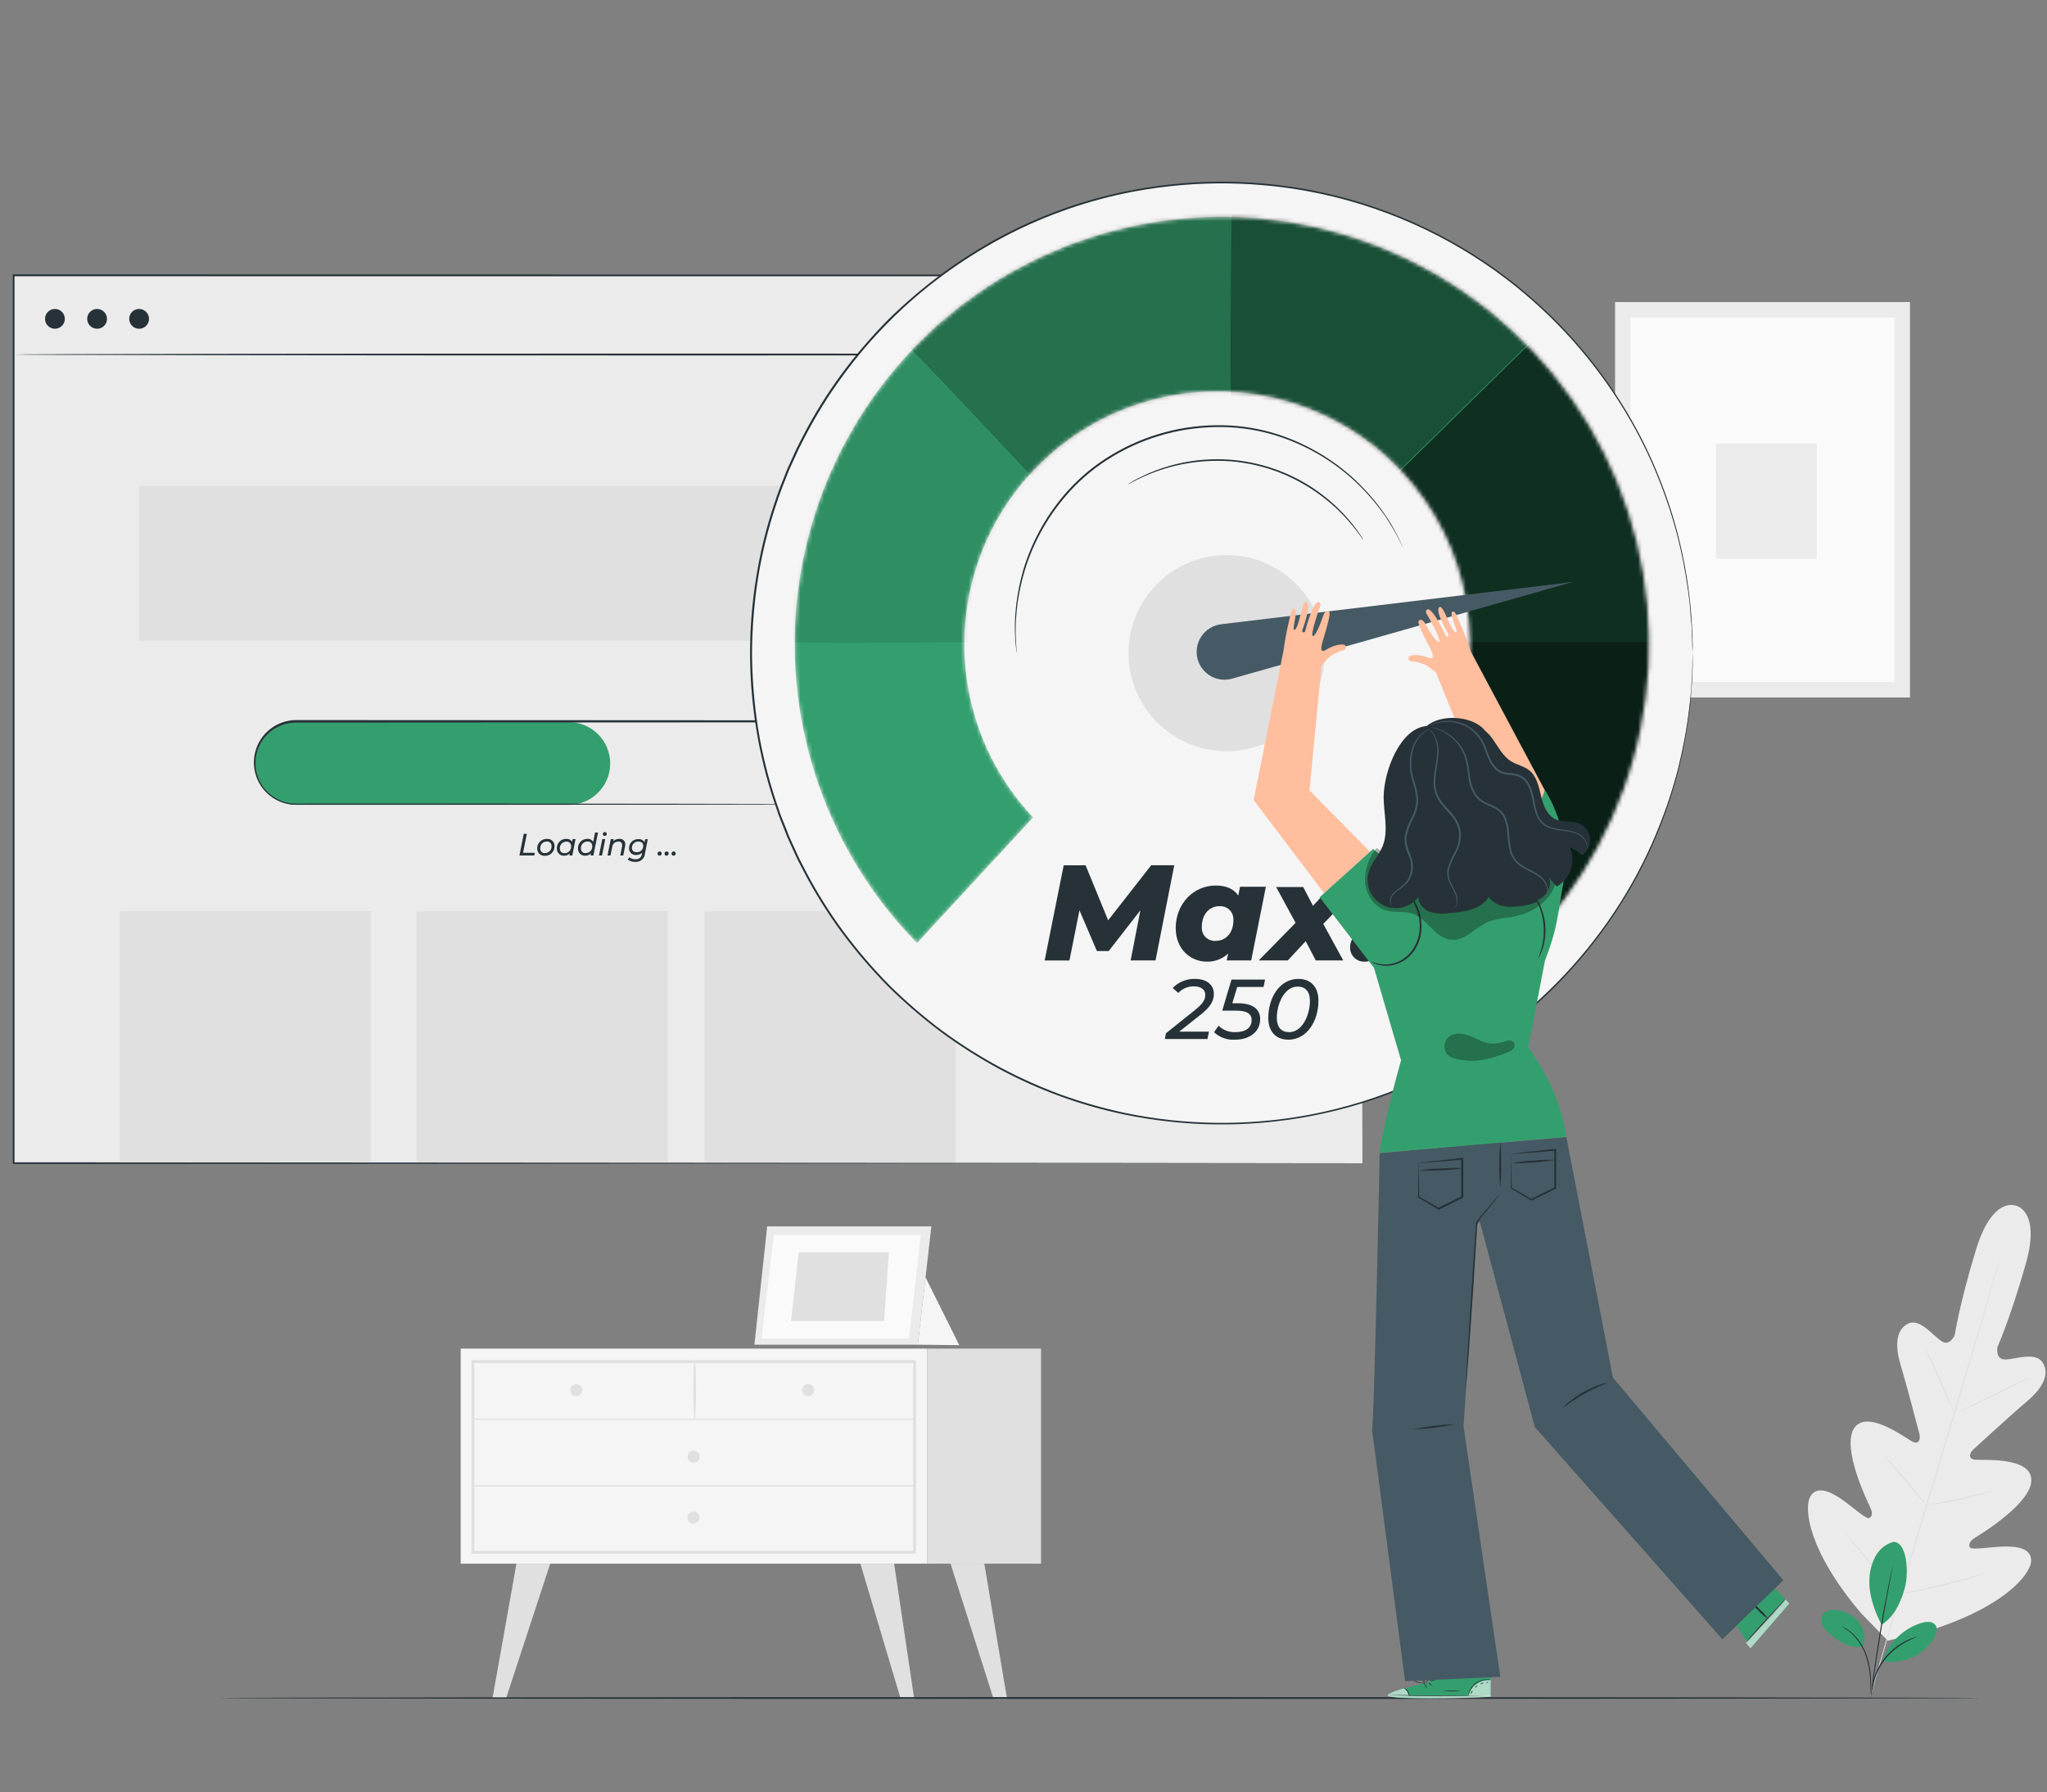 <svg width="523" height="458" viewBox="0 0 523 458" fill="none" xmlns="http://www.w3.org/2000/svg">
<rect x="0" y="0" width="523" height="458" fill="#808080" stroke="none"/>
<path d="M515.029 308.1C515.029 308.1 509.066 305.517 504.825 319.458C500.584 333.4 499.43 341.168 499.43 341.168C499.43 341.168 498.193 344.154 496.041 342.734C493.888 341.314 490.49 336.798 487.522 338.246C484.554 339.693 484.023 343.558 485.589 348.761C487.155 353.964 490.169 365.497 490.425 366.541C490.682 367.585 490.371 369.206 488.749 368.474C487.128 367.741 477.171 359.964 473.773 364.91C470.374 369.857 477.107 383.642 477.821 385.163C478.536 386.684 478.334 387.416 477.647 387.911C476.96 388.406 473.855 385.52 470.942 383.423C468.029 381.325 464.265 379.411 462.533 382.433C460.802 385.456 462.048 396.476 475.577 412.332L482.328 419.266L491.79 417.031C511.75 411.022 518.757 402.42 518.941 398.958C519.124 395.496 514.928 395.065 511.338 395.239C507.747 395.413 503.561 396.155 503.268 395.386C502.975 394.616 503.213 393.847 504.633 392.949C506.052 392.051 519.188 384.11 518.996 378.11C518.803 372.11 506.236 373.255 504.477 372.999C502.718 372.742 503.332 371.167 504.111 370.47C504.889 369.774 513.674 361.668 517.851 358.141C522.027 354.614 523.695 351.179 521.918 348.248C520.141 345.317 514.901 347.378 512.327 347.406C509.753 347.433 510.321 344.264 510.321 344.264C510.321 344.264 513.573 337.073 517.557 323.058C521.542 309.043 514.874 308.054 514.874 308.054" fill="#EBEBEB"/>
<path d="M511.204 320.576C511.204 320.576 511.204 320.677 511.13 320.869L510.901 321.785C510.691 322.555 510.388 323.672 509.985 325.101C509.188 327.987 507.998 332.154 506.523 337.293C503.555 347.571 499.342 361.732 494.615 377.359C489.888 392.986 485.666 407.147 482.643 417.416C481.141 422.536 479.895 426.686 479.08 429.571L478.099 432.869L477.843 433.73C477.779 433.922 477.742 434.014 477.742 434.014C477.742 434.014 477.742 433.913 477.806 433.721C477.87 433.528 477.944 433.226 478.035 432.85C478.255 432.081 478.557 430.963 478.951 429.534C479.748 426.649 480.93 422.481 482.414 417.342C485.382 407.065 489.595 392.904 494.322 377.267C499.048 361.631 503.271 347.488 506.294 337.229L509.857 325.065C510.279 323.645 510.608 322.536 510.828 321.767C510.947 321.401 511.03 321.117 511.094 320.906C511.158 320.695 511.204 320.576 511.204 320.576Z" fill="#E0E0E0"/>
<path d="M492.023 344.777C492.164 344.965 492.284 345.168 492.381 345.382C492.591 345.776 492.884 346.362 493.242 347.086C493.947 348.524 494.872 350.548 495.843 352.802C496.814 355.055 497.675 357.024 498.316 358.572C498.609 359.259 498.866 359.836 499.067 360.313C499.183 360.519 499.267 360.741 499.315 360.972C499.171 360.786 499.051 360.583 498.958 360.368C498.738 359.974 498.445 359.397 498.097 358.664C497.41 357.217 496.512 355.183 495.541 352.93C494.57 350.676 493.709 348.725 493.031 347.177L492.262 345.437C492.149 345.23 492.069 345.008 492.023 344.777Z" fill="#E0E0E0"/>
<path d="M500.219 360.98C500.219 360.898 504.267 358.809 509.379 356.327C514.49 353.845 518.603 351.875 518.639 351.958C518.676 352.04 514.6 354.128 509.479 356.62C504.359 359.112 500.274 361.063 500.219 360.98Z" fill="#E0E0E0"/>
<path d="M491.914 384.66C492.139 384.579 492.373 384.524 492.61 384.495L494.525 384.156C496.137 383.872 498.363 383.469 500.808 382.938C503.254 382.406 505.443 381.857 507.037 381.445L508.869 380.959C509.099 380.888 509.335 380.838 509.575 380.812C509.364 380.929 509.139 381.019 508.906 381.078C508.475 381.234 507.834 381.435 507.074 381.664C505.507 382.141 503.309 382.727 500.863 383.258C498.418 383.79 496.164 384.174 494.543 384.394C493.728 384.504 493.068 384.586 492.61 384.623C492.381 384.666 492.147 384.678 491.914 384.66Z" fill="#E0E0E0"/>
<path d="M481.273 371.643C481.273 371.643 481.457 371.789 481.741 372.101C482.025 372.412 482.437 372.87 482.941 373.438C483.939 374.583 485.295 376.186 486.788 377.945C488.281 379.703 489.6 381.334 490.553 382.525C491.029 383.12 491.414 383.596 491.67 383.935C491.815 384.104 491.941 384.288 492.046 384.485C491.868 384.349 491.708 384.192 491.569 384.018C491.285 383.706 490.873 383.248 490.378 382.68C489.38 381.535 488.015 379.932 486.531 378.174C485.047 376.415 483.71 374.784 482.757 373.594C482.281 373.007 481.905 372.522 481.649 372.183C481.504 372.017 481.378 371.836 481.273 371.643Z" fill="#E0E0E0"/>
<path d="M471.281 391.611C471.503 391.785 471.703 391.985 471.877 392.207L473.416 393.92C474.698 395.376 476.457 397.41 478.389 399.663C480.322 401.916 482.053 403.968 483.29 405.461C483.867 406.176 484.353 406.771 484.746 407.238C484.933 407.451 485.098 407.681 485.241 407.925C485.022 407.748 484.823 407.549 484.646 407.33L483.107 405.608C481.824 404.151 480.066 402.127 478.133 399.874C476.2 397.62 474.469 395.568 473.232 394.075L471.822 392.289C471.62 392.081 471.439 391.854 471.281 391.611Z" fill="#E0E0E0"/>
<path d="M485.016 407.44C485.313 407.335 485.62 407.259 485.932 407.211L488.341 406.698C490.374 406.258 493.186 405.654 496.264 404.866C499.342 404.078 502.117 403.355 504.123 402.796L506.496 402.136C506.794 402.039 507.101 401.969 507.412 401.926C507.138 402.059 506.853 402.169 506.56 402.256C506.01 402.448 505.213 402.714 504.215 403.016C502.227 403.639 499.461 404.426 496.374 405.187C493.287 405.947 490.466 406.524 488.414 406.9C487.397 407.083 486.582 407.229 485.987 407.312C485.67 407.396 485.343 407.439 485.016 407.44Z" fill="#E0E0E0"/>
<path d="M236.875 344.63H117.703V399.59H236.875V344.63Z" fill="#F5F5F5"/>
<path d="M234.045 397.044H120.461V347.58H234.045V397.044ZM121.175 396.302H233.303V348.304H121.175V396.302Z" fill="#E0E0E0"/>
<path d="M265.985 344.63H236.875V399.59H265.985V344.63Z" fill="#E0E0E0"/>
<path d="M120.798 362.832H233.658C233.692 362.823 233.722 362.804 233.743 362.776C233.765 362.749 233.777 362.715 233.777 362.68C233.777 362.646 233.765 362.612 233.743 362.584C233.722 362.557 233.692 362.538 233.658 362.529H120.798C120.764 362.538 120.734 362.557 120.713 362.584C120.691 362.612 120.68 362.646 120.68 362.68C120.68 362.715 120.691 362.749 120.713 362.776C120.734 362.804 120.764 362.823 120.798 362.832Z" fill="#E0E0E0"/>
<path d="M177.599 362.684C177.912 357.713 177.928 352.727 177.645 347.753C177.645 347.712 177.629 347.672 177.6 347.643C177.57 347.614 177.531 347.598 177.489 347.598C177.448 347.598 177.409 347.614 177.379 347.643C177.35 347.672 177.334 347.712 177.334 347.753C177.051 352.727 177.067 357.713 177.38 362.684C177.38 362.713 177.391 362.741 177.412 362.762C177.432 362.783 177.46 362.794 177.489 362.794C177.519 362.794 177.547 362.783 177.567 362.762C177.588 362.741 177.599 362.713 177.599 362.684Z" fill="#E0E0E0"/>
<path d="M208.015 355.219C208.015 355.523 207.925 355.82 207.756 356.074C207.587 356.327 207.346 356.524 207.065 356.64C206.784 356.757 206.475 356.787 206.176 356.728C205.878 356.669 205.603 356.522 205.388 356.307C205.173 356.092 205.026 355.817 204.967 355.519C204.908 355.22 204.938 354.911 205.055 354.63C205.171 354.348 205.368 354.108 205.621 353.939C205.874 353.77 206.172 353.68 206.476 353.68C206.678 353.68 206.879 353.719 207.065 353.797C207.252 353.874 207.422 353.988 207.565 354.13C207.707 354.273 207.821 354.443 207.898 354.63C207.975 354.816 208.015 355.016 208.015 355.219Z" fill="#E0E0E0"/>
<path d="M148.75 355.219C148.75 355.523 148.659 355.821 148.49 356.074C148.32 356.328 148.079 356.525 147.798 356.641C147.516 356.757 147.206 356.787 146.907 356.727C146.608 356.667 146.334 356.52 146.119 356.303C145.905 356.087 145.759 355.812 145.7 355.513C145.642 355.214 145.674 354.904 145.792 354.623C145.91 354.342 146.108 354.103 146.362 353.935C146.617 353.767 146.915 353.678 147.22 353.68C147.626 353.682 148.016 353.845 148.302 354.134C148.589 354.422 148.75 354.812 148.75 355.219Z" fill="#E0E0E0"/>
<path d="M178.773 372.257C178.773 372.561 178.683 372.859 178.514 373.112C178.345 373.365 178.104 373.562 177.823 373.678C177.542 373.795 177.232 373.825 176.934 373.766C176.635 373.707 176.361 373.56 176.146 373.345C175.931 373.13 175.784 372.855 175.725 372.557C175.666 372.258 175.696 371.949 175.812 371.668C175.929 371.387 176.126 371.146 176.379 370.977C176.632 370.808 176.93 370.718 177.234 370.718C177.436 370.718 177.636 370.758 177.823 370.835C178.01 370.912 178.179 371.026 178.322 371.169C178.465 371.311 178.579 371.481 178.656 371.668C178.733 371.854 178.773 372.055 178.773 372.257Z" fill="#E0E0E0"/>
<path d="M131.95 399.59L125.812 434.096H129.266L140.578 399.59H131.95Z" fill="#E0E0E0"/>
<path d="M228.449 399.59L233.579 434.151H230.125L219.82 399.59H228.449Z" fill="#E0E0E0"/>
<path d="M251.488 399.59L257.305 434.151H253.851L242.859 399.59H251.488Z" fill="#E0E0E0"/>
<path d="M178.703 387.81C178.703 388.115 178.613 388.412 178.443 388.665C178.274 388.918 178.034 389.116 177.753 389.232C177.472 389.349 177.162 389.379 176.864 389.32C176.565 389.26 176.291 389.114 176.076 388.899C175.861 388.683 175.714 388.409 175.655 388.111C175.595 387.812 175.626 387.503 175.742 387.221C175.859 386.94 176.056 386.7 176.309 386.531C176.562 386.362 176.86 386.271 177.164 386.271C177.366 386.271 177.566 386.311 177.753 386.389C177.94 386.466 178.109 386.579 178.252 386.722C178.395 386.865 178.508 387.035 178.586 387.221C178.663 387.408 178.703 387.608 178.703 387.81Z" fill="#E0E0E0"/>
<path d="M120.798 379.85H233.658C233.692 379.842 233.722 379.822 233.743 379.795C233.765 379.768 233.777 379.734 233.777 379.699C233.777 379.664 233.765 379.63 233.743 379.603C233.722 379.576 233.692 379.556 233.658 379.548H120.798C120.764 379.556 120.734 379.576 120.713 379.603C120.691 379.63 120.68 379.664 120.68 379.699C120.68 379.734 120.691 379.768 120.713 379.795C120.734 379.822 120.764 379.842 120.798 379.85Z" fill="#E0E0E0"/>
<path d="M487.991 77.186H412.641V178.239H487.991V77.186Z" fill="#EBEBEB"/>
<path d="M484.055 81.161H416.555V174.273H484.055V81.161Z" fill="#FAFAFA"/>
<path d="M464.197 113.367H438.43V142.817H464.197V113.367Z" fill="#EBEBEB"/>
<path d="M196.011 313.395L192.75 343.632H234.501L237.964 313.395H196.011Z" fill="#EBEBEB"/>
<path d="M197.724 315.565L194.555 342.029H232.23L235.28 315.565H197.724Z" fill="#FAFAFA"/>
<path d="M204.06 320.018L202.109 337.577H225.889L227.107 320.018H204.06Z" fill="#E0E0E0"/>
<path d="M236.469 326.42L245.089 343.751L234.5 343.632L236.598 325.284" fill="#F5F5F5"/>
<path d="M506 433.922C506 434.05 405.253 434.16 281.014 434.16C156.776 434.16 56 434.05 56 433.922C56 433.794 156.725 433.684 281 433.684C405.275 433.684 506 433.794 506 433.922Z" fill="#263238"/>
<path d="M348.101 70.407H3.438V297.273H348.101V70.407Z" fill="#EBEBEB"/>
<path d="M348.103 297.282C348.103 295.725 348.03 208.796 347.911 70.407L348.103 70.599H3.467L3.705 70.361C3.705 151.07 3.705 227.913 3.705 297.236L3.485 297.016L348.149 297.236L3.485 297.447H3.266V297.236C3.266 227.867 3.266 151.07 3.266 70.361V70.123H3.531L348.167 70.178H348.35V70.361C348.158 208.796 348.103 295.734 348.103 297.282Z" fill="#263238"/>
<path d="M348.101 90.596C348.101 90.724 270.937 90.834 175.774 90.834C80.611 90.834 3.438 90.724 3.438 90.596C3.438 90.467 80.583 90.357 175.774 90.357C270.964 90.357 348.101 90.467 348.101 90.596Z" fill="#263238"/>
<path d="M324.498 124.158H35.555V163.702H324.498V124.158Z" fill="#E0E0E0"/>
<path d="M94.757 232.859H30.609V297.007H94.757V232.859Z" fill="#E0E0E0"/>
<path d="M170.585 232.859H106.438V297.007H170.585V232.859Z" fill="#E0E0E0"/>
<path d="M244.147 232.859H180V297.007H244.147V232.859Z" fill="#E0E0E0"/>
<path d="M145.311 205.673H75.778C72.969 205.673 70.274 204.557 68.287 202.572C66.3 200.586 65.182 197.893 65.18 195.084C65.192 192.281 66.314 189.597 68.3 187.619C70.286 185.642 72.975 184.531 75.778 184.531H145.311C148.122 184.531 150.818 185.648 152.805 187.635C154.793 189.623 155.909 192.319 155.909 195.129C155.895 197.931 154.772 200.612 152.786 202.588C150.8 204.564 148.113 205.673 145.311 205.673Z" fill="#349F6E"/>
<path d="M226.598 205.673L227.514 205.609C227.834 205.609 228.21 205.499 228.668 205.426C230.689 205.001 232.54 203.994 233.996 202.529C235.451 201.064 236.445 199.205 236.857 197.182C237.359 194.648 236.923 192.017 235.63 189.781C234.859 188.464 233.811 187.331 232.558 186.461C231.305 185.591 229.878 185.004 228.375 184.743C226.679 184.578 224.975 184.526 223.273 184.587H217.777H205.869L75.696 184.66C72.997 184.64 70.397 185.675 68.451 187.545C66.504 189.414 65.364 191.97 65.275 194.667C65.185 197.364 66.153 199.99 67.971 201.985C69.789 203.979 72.315 205.184 75.009 205.343C76.484 205.417 78.013 205.343 79.507 205.343H114.067L172.59 205.398L212.043 205.472L222.769 205.517L212.043 205.563L172.59 205.637H114.067H79.507C78.004 205.637 76.52 205.637 74.981 205.637C73.427 205.54 71.912 205.108 70.539 204.372C68.421 203.224 66.745 201.402 65.778 199.195C64.811 196.988 64.607 194.522 65.199 192.186C65.79 189.85 67.144 187.778 69.045 186.297C70.946 184.816 73.286 184.011 75.696 184.01L205.869 184.074H217.777H223.273C224.991 184.01 226.711 184.071 228.421 184.257C229.833 184.507 231.181 185.037 232.384 185.817C233.587 186.598 234.621 187.611 235.425 188.799C236.229 189.987 236.786 191.323 237.064 192.73C237.341 194.137 237.333 195.586 237.04 196.989C236.593 199.035 235.565 200.908 234.082 202.385C232.989 203.452 231.68 204.274 230.244 204.794C229.735 204.976 229.215 205.123 228.686 205.233C228.219 205.298 227.834 205.371 227.523 205.389L226.598 205.673Z" fill="#263238"/>
<path d="M133.81 213.083H134.607L133.636 217.929H136.641L136.503 218.616H132.711L133.81 213.083Z" fill="#263238"/>
<path d="M137.251 216.857C137.24 216.53 137.296 216.204 137.416 215.899C137.535 215.595 137.716 215.318 137.947 215.086C138.178 214.854 138.454 214.672 138.758 214.551C139.063 214.431 139.388 214.373 139.716 214.384C139.969 214.356 140.225 214.383 140.467 214.463C140.709 214.544 140.93 214.675 141.117 214.849C141.303 215.023 141.449 215.236 141.546 215.471C141.642 215.707 141.687 215.961 141.676 216.216C141.688 216.543 141.634 216.869 141.515 217.174C141.397 217.479 141.217 217.757 140.987 217.989C140.757 218.222 140.481 218.405 140.177 218.527C139.874 218.649 139.548 218.707 139.221 218.698C138.968 218.717 138.714 218.683 138.475 218.599C138.236 218.515 138.017 218.383 137.832 218.21C137.647 218.036 137.5 217.827 137.4 217.594C137.3 217.361 137.249 217.11 137.251 216.857ZM140.915 216.234C140.929 216.07 140.906 215.904 140.848 215.75C140.789 215.596 140.696 215.457 140.577 215.344C140.457 215.23 140.313 215.145 140.156 215.095C139.999 215.044 139.833 215.03 139.67 215.052C139.444 215.053 139.22 215.1 139.013 215.191C138.806 215.282 138.619 215.414 138.466 215.58C138.312 215.746 138.194 215.941 138.119 216.155C138.044 216.368 138.014 216.595 138.03 216.82C138.018 216.984 138.042 217.149 138.102 217.302C138.161 217.455 138.253 217.594 138.373 217.707C138.492 217.82 138.635 217.905 138.791 217.956C138.947 218.007 139.113 218.023 139.276 218.002C139.502 218.001 139.725 217.954 139.932 217.863C140.138 217.772 140.324 217.64 140.477 217.474C140.63 217.308 140.747 217.112 140.821 216.899C140.895 216.685 140.924 216.459 140.906 216.234H140.915Z" fill="#263238"/>
<path d="M147.048 214.429L146.224 218.615H145.491L145.592 218.102C145.395 218.289 145.164 218.436 144.911 218.533C144.658 218.631 144.388 218.677 144.117 218.67C143.872 218.685 143.628 218.647 143.399 218.561C143.17 218.474 142.962 218.339 142.789 218.166C142.616 217.993 142.481 217.785 142.394 217.556C142.307 217.327 142.27 217.082 142.285 216.838C142.267 216.517 142.316 216.196 142.427 215.895C142.539 215.593 142.711 215.318 142.934 215.086C143.156 214.854 143.424 214.671 143.721 214.547C144.017 214.422 144.336 214.361 144.657 214.365C144.954 214.336 145.253 214.391 145.52 214.524C145.788 214.657 146.012 214.862 146.169 215.116L146.306 214.411L147.048 214.429ZM145.921 216.261C145.934 216.096 145.909 215.931 145.849 215.777C145.79 215.623 145.696 215.484 145.576 215.371C145.456 215.257 145.311 215.172 145.154 215.122C144.997 215.072 144.83 215.057 144.666 215.079C144.441 215.081 144.218 215.129 144.012 215.221C143.806 215.312 143.621 215.445 143.468 215.61C143.316 215.776 143.198 215.971 143.124 216.184C143.05 216.397 143.02 216.622 143.036 216.847C143.024 217.011 143.048 217.176 143.107 217.329C143.167 217.482 143.259 217.62 143.378 217.734C143.498 217.847 143.641 217.932 143.797 217.983C143.953 218.034 144.119 218.05 144.282 218.029C144.511 218.03 144.737 217.983 144.947 217.891C145.157 217.799 145.345 217.664 145.5 217.495C145.654 217.326 145.772 217.126 145.844 216.909C145.917 216.692 145.943 216.462 145.921 216.234V216.261Z" fill="#263238"/>
<path d="M152.786 212.753L151.614 218.615H150.89L150.991 218.102C150.59 218.479 150.057 218.683 149.507 218.67C149.263 218.685 149.018 218.647 148.789 218.561C148.56 218.474 148.352 218.339 148.179 218.166C148.006 217.993 147.871 217.785 147.784 217.556C147.698 217.327 147.66 217.082 147.675 216.838C147.659 216.517 147.708 216.197 147.82 215.896C147.933 215.596 148.105 215.321 148.327 215.089C148.549 214.858 148.817 214.674 149.112 214.549C149.408 214.425 149.726 214.362 150.047 214.365C150.347 214.336 150.648 214.392 150.917 214.527C151.186 214.661 151.411 214.869 151.568 215.125L152.044 212.734L152.786 212.753ZM151.312 216.234C151.325 216.069 151.302 215.904 151.244 215.75C151.185 215.596 151.092 215.457 150.973 215.343C150.853 215.23 150.709 215.145 150.552 215.094C150.395 215.044 150.229 215.029 150.066 215.052C149.84 215.053 149.616 215.1 149.409 215.19C149.202 215.281 149.015 215.414 148.862 215.579C148.708 215.745 148.59 215.941 148.515 216.154C148.44 216.368 148.41 216.594 148.426 216.82C148.414 216.985 148.438 217.15 148.498 217.304C148.558 217.458 148.651 217.597 148.772 217.71C148.892 217.823 149.036 217.908 149.193 217.959C149.351 218.009 149.517 218.024 149.681 218.001C149.907 218.001 150.13 217.954 150.337 217.863C150.543 217.772 150.729 217.639 150.882 217.473C151.035 217.307 151.152 217.112 151.226 216.898C151.3 216.685 151.329 216.459 151.312 216.234Z" fill="#263238"/>
<path d="M153.88 214.43H154.641L153.816 218.616H153.047L153.88 214.43ZM154.009 213.166C154.007 213.094 154.021 213.023 154.048 212.957C154.076 212.89 154.116 212.83 154.168 212.781C154.219 212.731 154.281 212.692 154.348 212.667C154.415 212.642 154.487 212.631 154.558 212.635C154.618 212.632 154.678 212.641 154.735 212.662C154.792 212.683 154.843 212.715 154.888 212.756C154.932 212.796 154.968 212.846 154.993 212.9C155.018 212.955 155.032 213.014 155.035 213.074C155.037 213.147 155.025 213.22 154.998 213.288C154.971 213.355 154.931 213.417 154.879 213.469C154.828 213.52 154.766 213.56 154.698 213.587C154.63 213.614 154.558 213.626 154.485 213.624C154.424 213.625 154.363 213.614 154.306 213.592C154.248 213.569 154.196 213.536 154.152 213.493C154.108 213.451 154.072 213.4 154.048 213.344C154.023 213.288 154.01 213.227 154.009 213.166Z" fill="#263238"/>
<path d="M159.753 215.776C159.751 215.942 159.735 216.107 159.707 216.271L159.24 218.616H158.48L158.947 216.271C158.954 216.155 158.954 216.039 158.947 215.923C158.947 215.373 158.635 215.071 157.976 215.071C157.595 215.05 157.221 215.178 156.932 215.427C156.644 215.677 156.463 216.028 156.428 216.408L155.979 218.616H155.219L156.052 214.43H156.785L156.675 214.961C156.877 214.768 157.116 214.617 157.377 214.518C157.638 214.419 157.917 214.373 158.196 214.384C158.394 214.35 158.596 214.362 158.789 214.418C158.982 214.474 159.159 214.572 159.309 214.706C159.459 214.839 159.576 215.005 159.653 215.19C159.73 215.376 159.764 215.576 159.753 215.776Z" fill="#263238"/>
<path d="M165.506 214.43L164.791 218.094C164.773 218.402 164.693 218.703 164.556 218.98C164.419 219.256 164.227 219.502 163.993 219.703C163.759 219.904 163.487 220.056 163.193 220.149C162.899 220.242 162.589 220.276 162.282 220.247C161.593 220.281 160.915 220.07 160.367 219.651L160.789 219.074C161.228 219.421 161.777 219.6 162.337 219.578C162.536 219.602 162.739 219.586 162.932 219.53C163.125 219.473 163.305 219.379 163.461 219.251C163.617 219.124 163.745 218.966 163.838 218.788C163.932 218.609 163.988 218.414 164.004 218.213L164.068 217.911C163.658 218.297 163.111 218.505 162.547 218.488C162.312 218.51 162.075 218.482 161.851 218.406C161.628 218.33 161.423 218.208 161.25 218.047C161.077 217.886 160.94 217.69 160.848 217.473C160.755 217.255 160.71 217.021 160.715 216.784C160.709 216.47 160.767 216.158 160.885 215.867C161.003 215.576 161.18 215.313 161.404 215.092C161.627 214.872 161.894 214.7 162.187 214.586C162.479 214.472 162.792 214.419 163.106 214.43C163.418 214.403 163.731 214.465 164.008 214.609C164.286 214.753 164.516 214.974 164.672 215.246L164.828 214.476L165.506 214.43ZM164.343 216.134C164.343 215.465 163.885 215.053 163.097 215.053C162.879 215.044 162.661 215.08 162.458 215.159C162.254 215.239 162.069 215.359 161.914 215.513C161.76 215.667 161.638 215.851 161.558 216.054C161.478 216.257 161.44 216.475 161.448 216.693C161.448 217.371 161.915 217.783 162.703 217.783C162.921 217.791 163.139 217.753 163.342 217.673C163.545 217.593 163.729 217.471 163.883 217.317C164.037 217.162 164.157 216.977 164.236 216.773C164.315 216.57 164.352 216.352 164.343 216.134Z" fill="#263238"/>
<path d="M167.993 218.157C167.989 218.082 168.001 218.007 168.027 217.936C168.054 217.866 168.095 217.801 168.147 217.747C168.199 217.693 168.262 217.65 168.332 217.622C168.402 217.593 168.476 217.579 168.552 217.58C168.618 217.58 168.684 217.593 168.745 217.619C168.807 217.645 168.862 217.684 168.908 217.731C168.954 217.779 168.99 217.836 169.014 217.898C169.038 217.96 169.049 218.027 169.046 218.093C169.05 218.168 169.039 218.242 169.013 218.312C168.987 218.382 168.947 218.446 168.895 218.5C168.844 218.554 168.782 218.597 168.714 218.626C168.645 218.655 168.571 218.67 168.497 218.67C168.43 218.67 168.363 218.657 168.302 218.631C168.24 218.605 168.184 218.567 168.137 218.519C168.09 218.472 168.053 218.415 168.029 218.353C168.004 218.291 167.992 218.224 167.993 218.157Z" fill="#263238"/>
<path d="M169.782 218.157C169.778 218.082 169.79 218.007 169.816 217.936C169.843 217.866 169.884 217.801 169.936 217.747C169.988 217.693 170.051 217.65 170.121 217.622C170.191 217.593 170.265 217.579 170.341 217.58C170.407 217.58 170.473 217.593 170.534 217.619C170.596 217.645 170.651 217.684 170.697 217.731C170.743 217.779 170.779 217.836 170.803 217.898C170.827 217.96 170.838 218.027 170.835 218.093C170.839 218.168 170.828 218.242 170.802 218.312C170.776 218.382 170.736 218.446 170.684 218.5C170.633 218.554 170.571 218.597 170.503 218.626C170.434 218.655 170.36 218.67 170.286 218.67C170.219 218.67 170.153 218.657 170.091 218.631C170.029 218.605 169.973 218.567 169.926 218.519C169.879 218.472 169.842 218.415 169.818 218.353C169.793 218.291 169.781 218.224 169.782 218.157Z" fill="#263238"/>
<path d="M171.571 218.157C171.568 218.082 171.581 218.006 171.609 217.936C171.636 217.865 171.678 217.801 171.731 217.747C171.784 217.693 171.847 217.65 171.918 217.622C171.988 217.593 172.063 217.579 172.139 217.58C172.205 217.58 172.271 217.593 172.332 217.619C172.393 217.645 172.449 217.684 172.495 217.731C172.541 217.779 172.577 217.836 172.601 217.898C172.625 217.96 172.636 218.027 172.633 218.093C172.637 218.168 172.625 218.242 172.599 218.312C172.574 218.382 172.534 218.446 172.482 218.5C172.431 218.554 172.369 218.597 172.3 218.626C172.232 218.655 172.158 218.67 172.084 218.67C171.948 218.67 171.817 218.616 171.721 218.52C171.625 218.424 171.571 218.293 171.571 218.157Z" fill="#263238"/>
<path d="M16.564 81.481C16.564 81.981 16.416 82.47 16.138 82.886C15.86 83.302 15.465 83.626 15.004 83.817C14.541 84.008 14.033 84.058 13.543 83.961C13.052 83.863 12.602 83.623 12.248 83.269C11.895 82.915 11.654 82.465 11.556 81.975C11.459 81.484 11.509 80.976 11.7 80.514C11.892 80.052 12.216 79.657 12.631 79.379C13.047 79.101 13.536 78.953 14.036 78.953C14.707 78.953 15.35 79.219 15.824 79.694C16.298 80.168 16.564 80.811 16.564 81.481Z" fill="#263238"/>
<path d="M27.338 81.481C27.338 81.981 27.189 82.47 26.912 82.886C26.634 83.302 26.239 83.626 25.777 83.817C25.315 84.008 24.807 84.058 24.316 83.961C23.826 83.863 23.375 83.623 23.022 83.269C22.668 82.915 22.427 82.465 22.33 81.975C22.232 81.484 22.282 80.976 22.474 80.514C22.665 80.052 22.989 79.657 23.405 79.379C23.821 79.101 24.309 78.953 24.809 78.953C25.48 78.953 26.123 79.219 26.597 79.694C27.071 80.168 27.338 80.811 27.338 81.481Z" fill="#263238"/>
<path d="M38.072 81.481C38.072 81.982 37.923 82.471 37.645 82.887C37.367 83.303 36.972 83.627 36.509 83.818C36.047 84.009 35.538 84.058 35.047 83.96C34.556 83.862 34.106 83.62 33.753 83.266C33.4 82.911 33.16 82.46 33.063 81.969C32.967 81.478 33.018 80.969 33.211 80.507C33.404 80.046 33.729 79.651 34.146 79.375C34.563 79.098 35.053 78.951 35.553 78.953C36.222 78.956 36.863 79.223 37.335 79.697C37.807 80.171 38.072 80.812 38.072 81.481Z" fill="#263238"/>
<path d="M312.18 287.197C378.614 287.197 432.469 233.342 432.469 166.908C432.469 100.474 378.614 46.619 312.18 46.619C245.746 46.619 191.891 100.474 191.891 166.908C191.891 233.342 245.746 287.197 312.18 287.197Z" fill="#F5F5F5"/>
<path d="M432.434 166.908C432.434 166.908 432.434 166.248 432.361 164.957C432.361 164.307 432.315 163.51 432.288 162.557C432.26 161.604 432.288 160.487 432.123 159.241C431.958 157.995 431.912 156.575 431.784 155.037C431.655 153.498 431.381 151.803 431.152 149.98C430.55 145.789 429.737 141.631 428.715 137.523C427.403 132.386 425.757 127.34 423.787 122.418C421.464 116.556 418.664 110.894 415.415 105.49C407.498 92.273 397.141 80.681 384.894 71.332C370.015 60.008 352.693 52.322 334.312 48.891C318.738 46.011 302.752 46.195 287.248 49.431C276.217 51.758 265.575 55.651 255.646 60.991C250.503 63.767 245.56 66.898 240.853 70.362C231.144 77.534 222.576 86.135 215.443 95.872C211.773 100.86 208.499 106.128 205.651 111.627C204.964 113.029 204.176 114.375 203.562 115.832L201.602 120.119C200.439 123.041 199.248 125.972 198.286 128.995C196.257 135.049 194.726 141.259 193.706 147.562C192.702 153.957 192.176 160.417 192.131 166.89C192.172 173.362 192.696 179.823 193.697 186.217C194.721 192.526 196.252 198.741 198.277 204.803L199.046 207.047L199.422 208.174L199.853 209.273C200.463 210.751 201.043 212.219 201.593 213.679L203.535 217.966C204.149 219.404 204.936 220.769 205.623 222.17C208.471 227.672 211.745 232.943 215.415 237.935C219.031 242.82 222.986 247.445 227.25 251.775C231.495 255.972 236.021 259.874 240.798 263.454C245.527 266.913 250.488 270.044 255.646 272.825C260.673 275.498 265.876 277.827 271.218 279.796C276.465 281.672 281.829 283.202 287.276 284.376C302.779 287.613 318.766 287.797 334.34 284.916C352.717 281.479 370.036 273.79 384.912 262.465C397.164 253.119 407.525 241.527 415.442 228.307C418.685 222.902 421.482 217.24 423.805 211.38C425.794 206.464 427.453 201.421 428.77 196.284C429.906 191.64 430.703 187.472 431.216 183.826C431.436 181.994 431.683 180.327 431.848 178.779C432.013 177.231 432.077 175.83 432.178 174.575C432.278 173.32 432.324 172.212 432.343 171.259C432.361 170.306 432.397 169.5 432.416 168.859C432.416 167.567 432.489 166.908 432.489 166.908C432.489 166.908 432.489 167.567 432.489 168.859C432.489 169.5 432.489 170.306 432.434 171.259C432.379 172.212 432.434 173.329 432.288 174.584C432.141 175.839 432.095 177.24 431.976 178.788C431.857 180.337 431.591 182.022 431.372 183.845C430.782 188.045 429.978 192.212 428.962 196.33C427.674 201.481 426.04 206.54 424.071 211.471C421.75 217.368 418.946 223.064 415.69 228.5C407.774 241.763 397.407 253.398 385.141 262.786C370.227 274.15 352.855 281.858 334.422 285.292C318.795 288.189 302.754 288.017 287.193 284.788C276.092 282.469 265.381 278.566 255.39 273.201C250.226 270.414 245.262 267.274 240.532 263.802C235.734 260.21 231.187 256.296 226.92 252.087C222.631 247.739 218.652 243.096 215.012 238.191C211.325 233.18 208.036 227.887 205.175 222.363C204.488 220.961 203.7 219.615 203.077 218.149L201.126 213.844C200.549 212.369 199.972 210.903 199.385 209.429L198.946 208.32L198.57 207.194L197.801 204.931C195.767 198.847 194.235 192.607 193.221 186.272C191.114 173.424 191.114 160.319 193.221 147.47C194.235 141.139 195.767 134.902 197.801 128.821C198.763 125.789 199.962 122.858 201.126 119.917L203.077 115.612C203.7 114.165 204.488 112.8 205.175 111.398C208.034 105.875 211.323 100.586 215.012 95.579C218.647 90.671 222.626 86.027 226.92 81.683C231.191 77.495 235.742 73.602 240.541 70.032C245.268 66.544 250.232 63.392 255.399 60.597C265.39 55.231 276.101 51.329 287.202 49.01C302.759 45.768 318.799 45.593 334.422 48.497C352.854 51.962 370.22 59.691 385.132 71.067C397.4 80.451 407.768 92.088 415.68 105.353C418.923 110.776 421.717 116.456 424.034 122.335C426.002 127.267 427.636 132.326 428.926 137.477C430.052 142.13 430.831 146.316 431.335 149.962C431.555 151.794 431.793 153.47 431.939 155.018C432.086 156.566 432.159 157.977 432.251 159.232C432.342 160.487 432.434 161.632 432.434 162.548C432.434 163.464 432.434 164.307 432.489 164.957C432.434 166.212 432.434 166.908 432.434 166.908Z" fill="#263238"/>
<mask id="mask0_3554_23356" style="mask-type:luminance" maskUnits="userSpaceOnUse" x="203" y="55" width="219" height="188">
<path d="M263.983 208.898C255.276 199.661 249.484 188.064 247.331 175.554C245.177 163.045 246.758 150.178 251.876 138.562C256.994 126.946 265.422 117.096 276.106 110.243C286.791 103.389 299.258 99.837 311.95 100.029C324.642 100.221 336.996 104.149 347.468 111.323C357.94 118.496 366.066 128.597 370.83 140.362C375.594 152.128 376.785 165.036 374.254 177.475C371.723 189.914 365.583 201.331 356.6 210.299L389.1 242.029C404.404 226.838 414.866 207.454 419.166 186.324C423.466 165.193 421.412 143.262 413.261 123.298C405.111 103.334 391.231 86.231 373.371 74.147C355.511 62.063 334.473 55.539 312.909 55.399C291.346 55.258 270.224 61.508 252.209 73.358C234.193 85.209 220.091 102.13 211.682 121.986C203.273 141.842 200.933 163.745 204.957 184.93C208.982 206.114 219.191 225.633 234.296 241.022L263.983 208.898Z" fill="white"/>
</mask>
<g mask="url(#mask0_3554_23356)">
<path d="M263.983 208.898C255.276 199.661 249.484 188.064 247.331 175.554C245.177 163.045 246.758 150.178 251.876 138.562C256.994 126.946 265.422 117.096 276.106 110.243C286.791 103.389 299.258 99.837 311.95 100.029C324.642 100.221 336.996 104.149 347.468 111.323C357.94 118.496 366.066 128.597 370.83 140.362C375.594 152.128 376.785 165.036 374.254 177.475C371.723 189.914 365.583 201.331 356.6 210.299L389.1 242.029C404.404 226.838 414.866 207.454 419.166 186.324C423.466 165.193 421.412 143.262 413.261 123.298C405.111 103.334 391.231 86.231 373.371 74.147C355.511 62.063 334.473 55.539 312.909 55.399C291.346 55.258 270.224 61.508 252.209 73.358C234.193 85.209 220.091 102.13 211.682 121.986C203.273 141.842 200.933 163.745 204.957 184.93C208.982 206.114 219.191 225.633 234.296 241.022L263.983 208.898Z" fill="#349F6E"/>
<g opacity="0.8">
<path d="M369.3 164.031H428.007C428.007 164.031 422.071 211.819 420.88 212.707C419.69 213.596 384.964 253.671 384.964 253.671L345.484 206.772L369.3 164.031Z" fill="black"/>
</g>
<g opacity="0.7">
<path d="M353.469 124.507L395.009 83.727L424.257 127.365L428.159 164.032H370.012L359.423 140.72L353.469 124.507Z" fill="black"/>
</g>
<g opacity="0.5">
<path d="M314.735 109.713C314.03 108.522 314.735 50.942 314.735 50.942L350.533 55.44L394.611 83.891L352.264 125.441L325.599 121.584L314.735 109.713Z" fill="black"/>
</g>
<g opacity="0.3">
<path d="M229.469 85.97C230.385 86.263 268.948 127.519 268.948 127.519L303.381 113.871L314.428 100.131L314.739 50.978L273.702 55.476L229.469 85.97Z" fill="black"/>
</g>
<g opacity="0.1">
<path d="M199.156 164.032C200.072 164.627 264.458 164.032 264.458 164.032L263.322 121.639L232.233 88.663L211.028 113.871L199.156 164.032Z" fill="black"/>
</g>
</g>
<path d="M313.398 191.969C327.239 191.969 338.459 180.749 338.459 166.907C338.459 153.066 327.239 141.846 313.398 141.846C299.556 141.846 288.336 153.066 288.336 166.907C288.336 180.749 299.556 191.969 313.398 191.969Z" fill="#E0E0E0"/>
<path d="M306.027 168.584C306.553 170.385 307.77 171.905 309.412 172.813C311.054 173.72 312.988 173.942 314.793 173.429L401.96 148.697L312 159.524C310.975 159.649 309.99 159.995 309.112 160.539C308.234 161.082 307.485 161.81 306.917 162.672C306.349 163.534 305.975 164.509 305.822 165.53C305.668 166.551 305.738 167.593 306.027 168.584Z" fill="#455A64"/>
<path d="M300.02 221.117L295.229 245.437H288.872L291.373 232.613L283.275 243.037H280.252L275.801 232.622L273.236 245.446H266.906L271.77 221.126H277.367L283.129 235.187L294.121 221.117H300.02Z" fill="#263238"/>
<path d="M323.428 226.603L319.672 245.436H313.416L313.801 243.669C312.327 245.049 310.37 245.796 308.351 245.748C304.284 245.748 300.391 242.661 300.391 237.165C300.391 230.918 304.971 226.292 310.604 226.292C313.141 226.292 315.184 227.061 316.375 228.866L316.824 226.603H323.428ZM315.12 235.186C315.163 234.705 315.1 234.22 314.936 233.765C314.772 233.31 314.511 232.897 314.171 232.553C313.831 232.209 313.42 231.944 312.967 231.776C312.514 231.607 312.029 231.539 311.547 231.577C308.937 231.577 307.059 233.693 307.059 236.853C307.017 237.334 307.081 237.819 307.246 238.272C307.411 238.726 307.674 239.138 308.015 239.479C308.356 239.82 308.768 240.083 309.222 240.248C309.676 240.413 310.16 240.477 310.641 240.435C313.288 240.408 315.129 238.319 315.129 235.186H315.12Z" fill="#263238"/>
<path d="M338.09 236.094L343.192 245.437H336.175L333.601 240.509L329.021 245.437H321.602L331.018 235.828L326.044 226.668H332.96L335.461 231.468L339.949 226.668H347.25L338.09 236.094Z" fill="#263238"/>
<path d="M344.947 242.139C344.931 241.579 345.031 241.023 345.239 240.503C345.447 239.984 345.76 239.512 346.157 239.118C346.555 238.724 347.029 238.416 347.55 238.212C348.071 238.009 348.629 237.914 349.188 237.934C349.672 237.907 350.156 237.981 350.609 238.152C351.062 238.323 351.474 238.587 351.819 238.927C352.165 239.267 352.435 239.675 352.612 240.126C352.79 240.576 352.872 241.059 352.852 241.543C352.866 242.099 352.766 242.652 352.56 243.168C352.354 243.685 352.044 244.154 351.651 244.547C351.258 244.94 350.789 245.249 350.273 245.456C349.756 245.662 349.203 245.762 348.648 245.748C348.164 245.768 347.681 245.689 347.229 245.516C346.777 245.343 346.366 245.079 346.019 244.741C345.673 244.403 345.399 243.998 345.214 243.551C345.03 243.103 344.939 242.623 344.947 242.139Z" fill="#263238"/>
<path d="M301.284 263.628H308.878L308.511 265.515H297.602L297.904 264.041L305.296 258.123C307.339 256.474 307.943 255.476 307.943 254.239C307.943 253.003 307.027 252.05 304.975 252.05C304.24 252.05 303.513 252.2 302.837 252.489C302.162 252.779 301.552 253.203 301.046 253.736L299.617 252.481C300.35 251.719 301.233 251.119 302.211 250.719C303.189 250.318 304.24 250.126 305.296 250.154C308.374 250.154 310.132 251.72 310.132 253.955C310.132 255.714 309.372 257.235 306.771 259.287L301.284 263.628Z" fill="#263238"/>
<path d="M316.105 252.215L314.85 256.383H316.325C320.209 256.383 321.967 257.986 321.967 260.441C321.967 263.583 319.384 265.689 315.5 265.689C314.532 265.75 313.561 265.613 312.647 265.285C311.734 264.958 310.897 264.447 310.188 263.784L311.332 262.108C311.898 262.669 312.575 263.106 313.32 263.39C314.064 263.674 314.86 263.799 315.656 263.757C318.276 263.757 319.796 262.612 319.796 260.679C319.796 259.186 318.715 258.27 315.94 258.27H312.276L314.639 250.328H323.213L322.837 252.215H316.105Z" fill="#263238"/>
<path d="M324.047 260.111C324.047 254.844 327.024 250.154 331.732 250.154C334.92 250.154 336.853 252.215 336.853 255.733C336.853 261.009 333.857 265.69 329.195 265.69C325.98 265.69 324.047 263.629 324.047 260.111ZM334.682 255.779C334.682 253.369 333.509 252.115 331.558 252.115C328.132 252.115 326.218 256.566 326.218 260.102C326.218 262.511 327.39 263.766 329.369 263.766C332.767 263.757 334.682 259.314 334.682 255.779Z" fill="#263238"/>
<path d="M443.375 414.924L447.268 421.208L457.179 409.758L451.958 404.216L443.375 414.924Z" fill="#349F6E"/>
<path d="M456.296 408.586C455.927 409.227 455.481 409.821 454.968 410.354C454.052 411.398 452.834 412.8 451.414 414.32L447.75 418.186C447.275 418.751 446.741 419.264 446.156 419.715C446.537 419.082 446.985 418.492 447.494 417.957C448.41 416.912 449.637 415.511 451.048 413.99L454.712 410.125C455.187 409.56 455.718 409.044 456.296 408.586Z" fill="#263238"/>
<path d="M447.172 409.181C448.087 409.74 448.909 410.438 449.608 411.251C450.423 411.945 451.13 412.757 451.706 413.66C450.795 413.096 449.974 412.398 449.269 411.59C448.458 410.892 447.751 410.081 447.172 409.181Z" fill="#263238"/>
<g opacity="0.6">
<path d="M447.261 421.208L457.172 409.758L456.192 408.705L446.07 419.825L447.133 421.099" fill="white"/>
</g>
<path d="M365.179 429.937V428.389L380.833 428.508V433.601L379.917 433.656C375.612 433.857 358.025 434.379 355.185 433.555C351.906 432.63 365.179 429.937 365.179 429.937Z" fill="#349F6E"/>
<g opacity="0.6">
<path d="M375.188 433.455C375.441 432.209 376.162 431.108 377.203 430.377C378.265 429.614 379.563 429.251 380.867 429.351V433.4L375.188 433.455Z" fill="white"/>
</g>
<g opacity="0.6">
<path d="M358.696 431.467C358.696 431.467 354.043 432.685 354.611 433.4C355.178 434.114 372.976 434.206 380.826 433.601V433.28L360.07 433.335C360.07 433.335 359.603 431.503 358.696 431.467Z" fill="white"/>
</g>
<path d="M381.054 433.271H380.78H380.01L377.18 433.372C374.789 433.436 371.482 433.491 367.827 433.472C364.172 433.454 360.866 433.381 358.475 433.289L355.644 433.161L354.875 433.115H354.609H355.644L358.475 433.179C360.875 433.243 364.172 433.298 367.827 433.317C371.482 433.335 374.78 433.317 377.18 433.317L380.01 433.271H381.054Z" fill="#263238"/>
<path d="M360.07 433.565C359.952 433.124 359.779 432.699 359.557 432.301C359.291 431.93 358.984 431.592 358.641 431.293C359.114 431.449 359.512 431.775 359.758 432.209C360.036 432.602 360.148 433.089 360.07 433.565Z" fill="#263238"/>
<path d="M364.651 431.421C364.651 431.421 364.394 431.192 364.165 430.862C363.936 430.533 363.799 430.23 363.845 430.212C363.891 430.194 364.101 430.432 364.33 430.771C364.559 431.11 364.715 431.394 364.651 431.421Z" fill="#263238"/>
<path d="M365.943 430.808C365.943 430.808 365.659 430.689 365.393 430.46C365.128 430.231 364.945 430.02 364.981 429.983C365.187 430.055 365.372 430.174 365.522 430.331C365.787 430.56 365.98 430.771 365.943 430.808Z" fill="#263238"/>
<path d="M366.746 429.443C366.484 429.531 366.206 429.562 365.931 429.534C365.66 429.562 365.385 429.534 365.125 429.452C365.383 429.359 365.659 429.328 365.931 429.36C366.206 429.328 366.484 429.357 366.746 429.443Z" fill="#263238"/>
<path d="M367.035 428.481C366.757 428.642 366.44 428.725 366.119 428.719C365.809 428.766 365.491 428.725 365.203 428.6C365.506 428.554 365.813 428.535 366.119 428.545C366.421 428.49 366.728 428.469 367.035 428.481Z" fill="#263238"/>
<path d="M364.155 430.148C363.825 430.209 363.487 430.209 363.157 430.148C362.796 430.107 362.441 430.034 362.094 429.928C361.881 429.871 361.676 429.792 361.48 429.69C361.422 429.66 361.369 429.619 361.327 429.568C361.285 429.518 361.253 429.46 361.233 429.397C361.22 429.327 361.227 429.255 361.255 429.19C361.283 429.125 361.329 429.069 361.389 429.031C361.771 428.856 362.199 428.811 362.609 428.902C363.019 428.993 363.388 429.215 363.66 429.534C363.808 429.718 363.917 429.93 363.981 430.157C363.981 430.322 363.981 430.414 363.981 430.414C363.885 430.121 363.733 429.85 363.532 429.617C363.305 429.369 363.013 429.188 362.689 429.095C362.294 428.967 361.866 428.993 361.489 429.168C361.334 429.269 361.389 429.443 361.563 429.544C361.744 429.639 361.934 429.715 362.131 429.773C362.467 429.88 362.809 429.965 363.157 430.029C363.734 430.121 364.155 430.121 364.155 430.148Z" fill="#263238"/>
<path d="M363.899 430.194C363.838 430.1 363.796 429.995 363.777 429.885C363.758 429.774 363.762 429.661 363.789 429.553C363.823 429.307 363.918 429.074 364.064 428.875C364.154 428.732 364.279 428.614 364.426 428.531C364.573 428.448 364.738 428.402 364.907 428.398C364.955 428.406 365.001 428.424 365.043 428.45C365.085 428.475 365.121 428.51 365.149 428.55C365.177 428.59 365.197 428.635 365.207 428.683C365.218 428.731 365.218 428.781 365.209 428.829C365.183 428.981 365.124 429.125 365.035 429.25C364.9 429.456 364.74 429.643 364.559 429.809C364.398 429.977 364.2 430.106 363.981 430.185C363.981 430.185 364.183 430.02 364.458 429.727C364.619 429.555 364.763 429.368 364.888 429.168C365.026 428.966 365.117 428.618 364.888 428.572C364.659 428.527 364.384 428.783 364.229 428.966C364.082 429.14 363.981 429.348 363.936 429.571C363.896 429.776 363.884 429.985 363.899 430.194Z" fill="#263238"/>
<path d="M380.77 429.305C380.77 429.305 380.322 429.305 379.616 429.305C378.712 429.389 377.844 429.705 377.097 430.221C376.381 430.741 375.831 431.457 375.513 432.282C375.265 432.896 375.238 433.317 375.201 433.308C375.183 433.211 375.183 433.112 375.201 433.015C375.234 432.75 375.296 432.489 375.384 432.237C375.689 431.376 376.244 430.627 376.978 430.084C377.752 429.54 378.663 429.223 379.607 429.168C379.893 429.142 380.182 429.142 380.468 429.168C380.575 429.199 380.677 429.245 380.77 429.305Z" fill="#263238"/>
<path d="M373.236 432.035C371.721 432.295 370.172 432.295 368.656 432.035C368.656 431.98 369.673 432.035 370.928 432.035C372.183 432.035 373.227 431.989 373.236 432.035Z" fill="#263238"/>
<path d="M376.283 432.044C376.283 432.044 376.201 432.245 376.091 432.465C375.981 432.685 375.935 432.868 375.88 432.868C375.825 432.868 375.798 432.639 375.88 432.392C375.963 432.144 376.256 432.016 376.283 432.044Z" fill="#263238"/>
<path d="M377.477 430.725C377.477 430.725 377.412 430.909 377.248 431.055C377.083 431.202 376.927 431.302 376.89 431.266C376.854 431.229 376.954 431.083 377.119 430.936C377.284 430.789 377.412 430.689 377.477 430.725Z" fill="#263238"/>
<path d="M379.108 430.12C379.108 430.166 378.888 430.166 378.659 430.239C378.43 430.313 378.265 430.432 378.22 430.395C378.174 430.358 378.311 430.166 378.595 430.074C378.879 429.983 379.126 430.074 379.108 430.12Z" fill="#263238"/>
<path d="M380.274 429.837C380.274 429.882 380.201 429.956 380.073 430.002C379.944 430.047 379.825 430.057 379.807 430.002C379.789 429.947 379.88 429.882 380.009 429.837C380.137 429.791 380.219 429.8 380.274 429.837Z" fill="#263238"/>
<path d="M358.739 226.485L334.565 201.991L337.634 170.086L338.184 169.454C338.486 169.106 338.825 168.722 339.228 168.3C339.694 167.824 340.235 167.427 340.831 167.128C341.557 166.723 342.333 166.415 343.139 166.212C343.899 166.111 344.147 165.149 343.542 164.829C342.938 164.508 340.849 164.755 338.761 166.074C336.672 167.393 337.945 163.775 338.376 162.41C338.807 161.045 339.979 156.914 339.668 156.465C339.228 155.815 338.422 156.181 338.01 157.51C337.597 158.838 336.104 162.777 335.408 162.529C334.712 162.282 337.048 155.549 337.048 155.549C337.048 155.549 337.781 154.194 336.984 153.882C335.555 153.314 333.622 160.642 333.448 161.339C333.338 161.824 332.532 161.586 332.724 161.073C332.917 160.56 335.198 154.404 333.741 153.818C332.633 153.369 332.092 159.827 330.901 160.853C329.711 161.879 331.817 155.989 330.737 155.604C330.334 155.458 330.004 155.403 329.289 158.948C328.701 161.389 328.243 163.86 327.915 166.349L320.312 204.464L344.128 235.965L358.739 226.485Z" fill="#FFBE9D"/>
<path d="M371.065 156.356C370.067 156.924 373.19 162.347 371.835 161.559C370.479 160.771 368.793 154.496 367.786 155.147C366.458 155.99 369.838 161.605 370.085 162.099C370.332 162.594 369.618 162.96 369.416 162.493C369.123 161.834 365.908 154.982 364.607 155.788C363.884 156.237 364.845 157.446 364.845 157.446C364.845 157.446 368.326 163.656 367.703 164.014C367.08 164.371 364.891 160.808 364.241 159.544C363.59 158.28 362.748 158.087 362.409 158.811C362.189 159.305 364.076 163.198 364.745 164.426C365.413 165.653 367.3 169.006 365.01 168.09C362.72 167.174 360.623 167.302 360.091 167.723C359.56 168.145 359.972 169.043 360.733 169.006C361.563 169.063 362.382 169.229 363.169 169.501C363.828 169.697 364.448 170.007 365.001 170.417C365.468 170.755 365.871 171.076 366.229 171.333L366.888 171.855L379.95 204.061L368.088 231.679L386.481 238.53L394.725 202L375.773 166.459C375.005 164.071 374.109 161.726 373.089 159.434C371.752 156.035 371.441 156.136 371.065 156.356Z" fill="#FFBE9D"/>
<path d="M412.102 352.041L400.194 290.577L383.321 292.034V291.887L352.507 294.681C352.507 294.681 351.06 365.268 350.547 365.268L358.992 429.617L383.321 428.508L373.923 364.453L377.386 313.056L378.082 312.14L392.133 364.672L440.068 418.918L455.64 403.822L412.102 352.041Z" fill="#455A64"/>
<path d="M374.532 354.752C374.51 354.576 374.51 354.397 374.532 354.221C374.532 353.827 374.532 353.305 374.587 352.719C374.651 351.354 374.752 349.485 374.871 347.223C375.164 342.505 375.567 336.102 376.007 329.022C376.456 322.61 376.868 316.729 377.179 312.241V312.186L381.402 307.166L382.575 305.819C382.849 305.508 382.996 305.352 383.014 305.371C382.91 305.551 382.791 305.723 382.657 305.884L381.558 307.294L377.473 312.351V312.25C377.189 316.738 376.822 322.61 376.419 329.031C375.924 336.112 375.503 342.505 375.146 347.223C374.963 349.503 374.816 351.363 374.706 352.719C374.642 353.323 374.596 353.818 374.56 354.212C374.574 354.392 374.565 354.574 374.532 354.752Z" fill="#263238"/>
<path d="M383.285 291.887C383.526 293.837 383.606 295.804 383.523 297.767C383.606 299.731 383.526 301.698 383.285 303.648C382.967 299.734 382.967 295.801 383.285 291.887Z" fill="#263238"/>
<path d="M362.505 297.2C362.753 297.129 363.008 297.086 363.265 297.072L365.509 296.807C367.46 296.578 370.273 296.266 373.643 295.891H373.872V296.12C373.872 299.014 373.872 302.339 373.872 305.884V306.031L373.744 306.095L373.57 306.177L367.717 309.108L367.598 309.163L367.497 309.099L362.404 306.086L362.312 306.022V305.921C362.312 303.31 362.386 301.139 362.404 299.509L362.459 297.787C362.436 297.595 362.436 297.401 362.459 297.21C362.486 297.425 362.502 297.643 362.505 297.86C362.505 298.327 362.505 298.913 362.505 299.628C362.505 301.203 362.56 303.338 362.606 305.902L362.505 305.728L367.634 308.687H367.424L373.295 305.774L373.469 305.683L373.332 305.902C373.332 302.358 373.332 299.032 373.332 296.138L373.57 296.349C370.273 296.642 367.506 296.862 365.537 297.008L363.238 297.173C362.994 297.193 362.749 297.202 362.505 297.2Z" fill="#263238"/>
<path d="M386.229 294.892C386.478 294.827 386.733 294.788 386.989 294.773L389.234 294.498C391.185 294.269 393.997 293.958 397.368 293.582H397.597V293.82C397.597 296.706 397.597 300.04 397.597 303.576V303.722L397.459 303.786L397.285 303.878L391.404 306.772L391.295 306.818L391.185 306.763L386.092 303.74L386 303.686V303.612C386 301.002 386.073 298.831 386.101 297.2V295.469C386.079 295.277 386.079 295.084 386.101 294.892C386.128 295.108 386.143 295.325 386.147 295.542C386.147 296.019 386.147 296.596 386.147 297.31C386.147 298.886 386.202 301.02 386.247 303.585L386.147 303.42L391.276 306.379H391.212L397.084 303.466L397.258 303.383L397.12 303.594C397.12 300.058 397.12 296.724 397.12 293.839L397.349 294.049C394.052 294.342 391.285 294.562 389.316 294.709L387.017 294.874C386.755 294.895 386.492 294.902 386.229 294.892Z" fill="#263238"/>
<path d="M373.885 298.574C370.114 299.068 366.308 299.246 362.508 299.105C364.383 298.776 366.283 298.607 368.187 298.601C370.082 298.436 371.988 298.426 373.885 298.574Z" fill="#263238"/>
<path d="M397.4 296.412C393.709 297.006 389.974 297.291 386.234 297.263C388.065 296.88 389.925 296.657 391.795 296.595C393.655 296.379 395.53 296.318 397.4 296.412Z" fill="#263238"/>
<path d="M371.979 363.912C368.337 364.68 364.635 365.134 360.914 365.268C364.557 364.499 368.259 364.046 371.979 363.912Z" fill="#263238"/>
<path d="M410.557 353.369C410.557 353.507 407.919 354.441 404.887 356.117C401.855 357.793 399.648 359.589 399.547 359.479C399.935 358.988 400.395 358.559 400.912 358.206C402.09 357.269 403.343 356.429 404.658 355.696C405.972 354.977 407.341 354.364 408.753 353.864C409.324 353.603 409.933 353.436 410.557 353.369Z" fill="#263238"/>
<path d="M358.745 140.564C358.68 140.455 358.622 140.342 358.571 140.225L358.076 139.218C357.865 138.778 357.618 138.21 357.288 137.578L356.098 135.389C355.64 134.583 355.062 133.713 354.467 132.742C353.872 131.771 353.111 130.79 352.324 129.728C350.482 127.351 348.458 125.121 346.269 123.059C340.523 117.715 333.662 113.714 326.181 111.344C321.773 109.958 317.189 109.215 312.569 109.136C302.599 108.919 292.772 111.533 284.228 116.675C280.262 119.05 276.653 121.977 273.511 125.368C268.198 131.145 264.232 138.027 261.896 145.52C261.024 148.394 260.375 151.331 259.954 154.304C259.798 155.614 259.679 156.851 259.597 157.968C259.514 159.086 259.487 160.139 259.496 161.073C259.505 162.008 259.496 162.832 259.551 163.556C259.606 164.279 259.652 164.884 259.679 165.388C259.707 165.892 259.743 166.231 259.762 166.505C259.77 166.633 259.77 166.762 259.762 166.89C259.731 166.767 259.71 166.641 259.698 166.514C259.698 166.24 259.624 165.864 259.579 165.397C259.533 164.93 259.441 164.298 259.395 163.565C259.35 162.832 259.34 162.008 259.304 161.073C259.267 160.139 259.304 159.095 259.359 157.95C259.414 156.805 259.533 155.577 259.679 154.286C260.054 151.286 260.667 148.321 261.511 145.419C263.823 137.859 267.791 130.908 273.126 125.075C276.287 121.644 279.924 118.686 283.926 116.29C292.538 111.086 302.455 108.445 312.514 108.678C317.179 108.765 321.806 109.524 326.254 110.932C333.79 113.347 340.69 117.416 346.452 122.84C348.638 124.928 350.656 127.185 352.488 129.591C353.276 130.671 353.982 131.688 354.614 132.65C355.246 133.612 355.768 134.482 356.217 135.325L357.371 137.541C357.691 138.183 357.92 138.751 358.122 139.209C358.323 139.667 358.461 139.987 358.571 140.234C358.637 140.34 358.695 140.45 358.745 140.564Z" fill="#263238"/>
<path d="M348.384 138.036C348.22 137.873 348.075 137.691 347.953 137.495C347.678 137.129 347.321 136.579 346.781 135.883C345.31 133.925 343.687 132.088 341.926 130.387C339.324 127.88 336.433 125.691 333.315 123.865C325.652 119.328 316.788 117.235 307.905 117.865C304.301 118.104 300.737 118.768 297.289 119.844C294.958 120.58 292.688 121.499 290.501 122.592C289.723 122.949 289.146 123.297 288.734 123.508C288.531 123.625 288.32 123.726 288.102 123.81C288.283 123.662 288.479 123.533 288.688 123.425C289.082 123.196 289.604 122.821 290.419 122.436C292.583 121.28 294.845 120.318 297.179 119.56C304.929 117.02 313.23 116.668 321.167 118.543C329.104 120.418 336.369 124.447 342.164 130.186C343.912 131.905 345.506 133.775 346.927 135.773C347.449 136.469 347.779 137.056 348.035 137.44C348.162 137.632 348.279 137.831 348.384 138.036Z" fill="#263238"/>
<path d="M394.733 245.482L390.474 267.622C399.35 279.97 400.156 290.522 400.156 290.522L352.469 294.626C353.385 287.142 357.965 270.956 357.965 270.956L351.04 247.323L337.172 229.287L350.912 216.885C350.646 217.581 363.818 225.202 363.818 225.202L382.743 225.367C383.673 225.463 384.593 225.644 385.491 225.907L394.733 201.936C394.733 201.936 401.878 212.451 399.487 225.358C397.774 234.518 398.104 236.689 394.733 245.51" fill="#349F6E"/>
<path d="M360.142 228.664C360.412 228.905 360.646 229.182 360.838 229.488C361.407 230.301 361.886 231.174 362.267 232.09C362.822 233.46 363.132 234.918 363.183 236.395C363.259 238.224 362.871 240.042 362.057 241.68C361.251 243.336 359.977 244.719 358.393 245.656C357.093 246.401 355.622 246.795 354.124 246.801C353.126 246.811 352.135 246.621 351.211 246.242C350.959 246.139 350.717 246.013 350.488 245.867C350.332 245.775 350.249 245.711 350.259 245.702C351.48 246.222 352.797 246.481 354.124 246.462C355.55 246.407 356.941 246.001 358.173 245.28C359.661 244.363 360.859 243.041 361.626 241.47C362.406 239.901 362.79 238.165 362.744 236.413C362.702 234.979 362.424 233.562 361.919 232.218C361.415 230.991 360.821 229.803 360.142 228.664Z" fill="#263238"/>
<path d="M393.094 244.786C393.011 244.786 393.423 243.87 393.826 242.414C394.879 238.557 394.555 234.453 392.91 230.808C392.278 229.416 391.738 228.628 391.802 228.582C391.866 228.537 391.985 228.747 392.251 229.095C392.6 229.59 392.907 230.114 393.167 230.662C394.09 232.481 394.65 234.463 394.816 236.497C394.977 238.53 394.737 240.574 394.11 242.515C393.929 243.102 393.696 243.672 393.414 244.219C393.249 244.603 393.121 244.805 393.094 244.786Z" fill="#263238"/>
<g opacity="0.3">
<path d="M386.698 266.293C386.431 266.089 386.115 265.96 385.782 265.918C385.449 265.876 385.11 265.923 384.801 266.055C383.761 266.396 382.686 266.617 381.595 266.715C379.553 266.76 377.712 265.606 375.825 264.819C373.938 264.031 371.547 263.683 370.054 265.075C369.52 265.599 369.182 266.29 369.093 267.032C369.005 267.775 369.173 268.526 369.568 269.16C370.042 269.834 370.757 270.3 371.565 270.461C376.328 271.808 380.423 270.818 385.085 268.95C385.67 268.768 386.198 268.436 386.615 267.988C386.824 267.759 386.947 267.465 386.962 267.155C386.977 266.846 386.884 266.541 386.698 266.293Z" fill="black"/>
</g>
<g opacity="0.3">
<path d="M351.709 216.701C349.643 219.197 348.593 222.379 348.769 225.614C349.08 228.802 351.242 231.898 354.338 232.722C356.463 233.281 358.781 232.777 360.86 233.483C364.698 234.774 366.732 239.803 370.771 240.16C374.435 240.49 377.083 236.799 380.49 235.443C382.305 234.883 384.176 234.52 386.069 234.362C389.943 233.73 393.754 231.861 396.016 228.655C398.279 225.449 398.645 220.778 396.291 217.663C393.772 214.311 389.1 213.486 384.914 213.486C378.553 213.488 372.257 214.759 366.393 217.224C365.109 217.699 363.918 218.397 362.875 219.285C362.353 219.731 361.933 220.284 361.644 220.906C361.355 221.529 361.203 222.207 361.199 222.894" fill="black"/>
</g>
<path d="M406.238 214.164C406.125 213.327 405.791 212.534 405.269 211.869C404.747 211.204 404.057 210.69 403.27 210.381C401.438 209.676 399.277 210.18 397.481 209.383C395.237 208.384 394.294 205.719 393.726 203.365C393.158 201.011 392.617 198.336 390.684 196.824C389.347 195.78 387.579 195.469 386.104 194.571C383.97 193.261 382.807 190.861 381.35 188.819C380.791 188.034 380.136 187.324 379.399 186.703L379.317 186.584C376.212 182.846 367.94 182.361 364.368 185.668L364.505 185.539C357.837 186.043 353.605 196.815 353.513 203.64C353.513 207.89 354.841 212.332 353.238 216.262C352.322 218.552 350.435 220.393 349.721 222.756C349.232 224.38 349.33 226.125 349.998 227.683C350.667 229.242 351.863 230.516 353.376 231.281C354.89 232.046 356.625 232.254 358.276 231.867C359.928 231.481 361.39 230.525 362.408 229.168C362.307 230.9 363.736 232.429 365.366 233.016C367.04 233.486 368.796 233.593 370.514 233.327C374.178 233.025 378.483 232.411 380.379 229.196C381.653 231.11 384.153 231.889 386.443 231.724C388.68 231.675 390.89 231.222 392.965 230.387C392.877 230.267 392.798 230.142 392.727 230.011C393.071 229.882 393.402 229.723 393.716 229.535C395.475 228.463 396.565 226.136 395.741 224.24L397.738 226.558C399.434 225.581 400.711 224.014 401.326 222.156C401.941 220.297 401.851 218.278 401.072 216.482C402.247 216.968 403.314 217.681 404.214 218.579C404.916 218.092 405.474 217.425 405.83 216.649C406.186 215.872 406.327 215.014 406.238 214.164Z" fill="#263238"/>
<path d="M405.392 217.005C405.501 216.256 405.349 215.493 404.962 214.843C404.501 214.093 403.828 213.497 403.029 213.13C401.947 212.684 400.799 212.418 399.63 212.342C398.174 212.263 396.74 211.954 395.38 211.426C394.618 211.083 393.951 210.557 393.438 209.897C392.912 209.196 392.512 208.408 392.257 207.57C391.689 205.884 391.56 204.025 391.002 202.257C390.736 201.357 390.315 200.51 389.756 199.756C389.185 199.01 388.372 198.485 387.457 198.272C386.541 198.043 385.515 198.062 384.516 197.86C383.513 197.681 382.595 197.183 381.897 196.44C380.504 195.002 379.955 193.152 379.341 191.549C378.839 190.005 377.997 188.593 376.877 187.418C375.664 186.167 374.138 185.264 372.458 184.802C370.778 184.339 369.005 184.335 367.323 184.789C366.594 185 365.879 185.254 365.18 185.549C365.339 185.428 365.511 185.324 365.693 185.238C366.2 184.978 366.73 184.766 367.277 184.606C369.313 183.996 371.491 184.061 373.488 184.789C374.865 185.295 376.116 186.095 377.152 187.134C378.334 188.335 379.224 189.793 379.753 191.393C380.376 193.015 380.935 194.792 382.236 196.111C382.867 196.785 383.699 197.237 384.608 197.402C385.524 197.586 386.541 197.558 387.567 197.814C388.59 198.065 389.496 198.66 390.132 199.5C390.728 200.297 391.172 201.198 391.441 202.156C392.018 203.988 392.128 205.82 392.678 207.469C392.862 208.251 393.214 208.983 393.709 209.616C394.204 210.249 394.831 210.766 395.545 211.133C396.863 211.652 398.254 211.961 399.667 212.049C400.871 212.155 402.048 212.465 403.148 212.965C403.977 213.36 404.664 213.999 405.117 214.797C405.407 215.303 405.547 215.882 405.52 216.464C405.504 216.65 405.461 216.832 405.392 217.005Z" fill="#455A64"/>
<path d="M393.689 230.203C393.689 230.203 393.881 230.121 394.192 229.901C394.638 229.569 394.96 229.099 395.108 228.563C395.373 227.724 395.317 226.817 394.953 226.017C394.391 224.991 393.549 224.146 392.525 223.58C391.426 222.884 390.07 222.362 388.733 221.51C388.032 221.078 387.412 220.526 386.901 219.88C386.356 219.173 385.955 218.367 385.719 217.507C385.354 215.694 385.118 213.858 385.014 212.011C384.785 210.179 384.217 208.173 382.587 207.047C380.956 205.92 378.923 205.599 377.466 204.115C376.239 202.685 375.464 200.922 375.24 199.05C374.956 197.31 374.837 195.652 374.443 194.168C374.079 192.793 373.457 191.5 372.611 190.357C371.361 188.698 369.705 187.389 367.802 186.556C366.447 185.997 365.632 185.887 365.641 185.832C365.838 185.834 366.035 185.859 366.227 185.905C366.789 186.019 367.341 186.182 367.876 186.391C369.851 187.174 371.578 188.474 372.877 190.156C373.775 191.321 374.437 192.649 374.828 194.067C375.25 195.587 375.378 197.264 375.68 198.967C375.892 200.752 376.632 202.433 377.805 203.795C379.078 205.141 381.139 205.471 382.871 206.662C383.718 207.273 384.375 208.112 384.767 209.08C385.134 209.999 385.375 210.963 385.481 211.947C385.572 213.765 385.793 215.574 386.141 217.361C386.343 218.162 386.701 218.915 387.194 219.577C387.675 220.194 388.261 220.721 388.925 221.135C390.208 221.968 391.563 222.518 392.69 223.251C393.754 223.86 394.617 224.768 395.173 225.861C395.559 226.731 395.591 227.716 395.264 228.609C395.08 229.166 394.711 229.644 394.22 229.965C394.06 230.078 393.879 230.158 393.689 230.203Z" fill="#455A64"/>
<path d="M371.567 232.21C371.954 231.677 372.165 231.036 372.171 230.378C372.171 229.625 372.009 228.882 371.695 228.198C371.347 227.382 370.779 226.531 370.303 225.45C369.751 224.31 369.615 223.015 369.918 221.786C370.339 220.423 370.904 219.108 371.603 217.865C372.361 216.535 372.774 215.036 372.803 213.505C372.77 211.866 372.207 210.282 371.2 208.989C370.193 207.633 368.947 206.488 367.967 205.151C367.472 204.499 367.071 203.78 366.776 203.017C366.515 202.276 366.358 201.502 366.309 200.718C366.255 199.29 366.366 197.861 366.639 196.458C366.876 195.247 367.051 194.024 367.161 192.794C367.375 191.04 367.035 189.263 366.19 187.71C365.843 187.164 365.428 186.666 364.953 186.227C365.108 186.301 365.251 186.4 365.374 186.52C365.754 186.829 366.082 187.197 366.345 187.61C367.284 189.173 367.689 190.999 367.5 192.813C367.405 194.041 367.249 195.264 367.032 196.477C366.778 197.847 366.682 199.243 366.748 200.635C366.798 201.38 366.952 202.114 367.206 202.815C367.49 203.537 367.872 204.215 368.342 204.831C369.258 206.113 370.541 207.249 371.585 208.659C372.647 210.034 373.237 211.714 373.27 213.45C373.236 215.059 372.798 216.634 371.997 218.03C371.303 219.245 370.735 220.528 370.303 221.859C369.992 223.017 370.102 224.247 370.614 225.331C371.063 226.347 371.603 227.227 371.942 228.079C372.248 228.805 372.389 229.59 372.354 230.378C372.332 230.875 372.181 231.358 371.915 231.779C371.827 231.943 371.709 232.09 371.567 232.21Z" fill="#455A64"/>
<path d="M355.492 231.459C355.369 231.336 355.278 231.185 355.227 231.019C355.06 230.539 355.06 230.016 355.227 229.535C355.492 228.781 355.976 228.124 356.619 227.648C357.448 227.064 358.232 226.418 358.964 225.716C359.765 224.804 360.286 223.682 360.466 222.482C360.636 221.095 360.411 219.688 359.816 218.424C359.116 216.968 358.8 215.356 358.9 213.743C359.223 212.059 359.811 210.436 360.64 208.934C361.434 207.478 361.855 205.848 361.868 204.19C361.714 202.63 361.382 201.094 360.878 199.61C360.025 197.026 359.949 194.249 360.659 191.622C361.173 189.859 362.215 188.296 363.645 187.143C364.031 186.837 364.449 186.573 364.89 186.355C365.042 186.27 365.206 186.209 365.376 186.172C364.803 186.501 364.255 186.871 363.736 187.28C362.405 188.456 361.449 189.998 360.988 191.714C360.349 194.28 360.46 196.976 361.309 199.481C361.836 200.983 362.184 202.542 362.344 204.125C362.347 205.863 361.912 207.574 361.08 209.099C360.281 210.559 359.706 212.131 359.376 213.762C359.294 215.306 359.61 216.845 360.292 218.232C360.572 218.924 360.784 219.642 360.924 220.375C361.042 221.079 361.042 221.797 360.924 222.5C360.718 223.77 360.145 224.951 359.275 225.899C358.525 226.608 357.712 227.248 356.848 227.813C356.229 228.249 355.749 228.853 355.465 229.554C355.283 229.995 355.248 230.483 355.364 230.946C355.428 231.303 355.538 231.45 355.492 231.459Z" fill="#455A64"/>
<path d="M483.733 394.022C482.76 394.302 481.853 394.774 481.066 395.411C480.279 396.049 479.629 396.838 479.153 397.731C478.205 399.531 477.685 401.524 477.632 403.557C477.403 407.478 478.924 411.728 480.747 415.199C484.466 412.928 486.05 408.137 486.71 405.646C487.736 401.725 487.214 394.003 483.76 394.022" fill="#349F6E"/>
<path d="M475.909 420.861C476.325 419.798 476.45 418.644 476.272 417.516C476.093 416.389 475.616 415.33 474.892 414.449C474.159 413.582 473.26 412.87 472.249 412.354C471.238 411.838 470.134 411.529 469.002 411.444C468.486 411.348 467.955 411.367 467.447 411.498C466.939 411.629 466.466 411.871 466.062 412.204C465.738 412.575 465.52 413.025 465.429 413.508C465.339 413.992 465.38 414.49 465.549 414.952C465.897 415.872 466.482 416.684 467.243 417.307C469.744 419.551 472.574 421.255 475.909 420.851" fill="#349F6E"/>
<path d="M478.04 433.382C478.06 433.114 478.06 432.845 478.04 432.576C478.04 431.999 478.04 431.257 478.04 430.369C478.084 427.932 477.734 425.504 477.005 423.178C476.23 420.851 474.852 418.771 473.011 417.151C472.452 416.669 471.837 416.257 471.179 415.923C470.95 415.804 470.758 415.731 470.63 415.676L470.438 415.621C471.311 416.094 472.134 416.656 472.892 417.297C474.667 418.931 475.997 420.99 476.758 423.279C477.475 425.577 477.846 427.97 477.857 430.378C477.903 431.294 477.94 432.054 477.976 432.576C477.971 432.846 477.993 433.116 478.04 433.382Z" fill="#263238"/>
<path d="M483.641 399.939C483.6 400.05 483.57 400.163 483.549 400.278L483.32 401.258C483.128 402.11 482.862 403.347 482.551 404.877C481.919 407.936 481.113 412.205 480.334 416.876C479.555 421.548 478.933 425.853 478.502 428.949C478.301 430.497 478.154 431.752 478.053 432.613C478.053 433.025 477.98 433.355 477.952 433.612C477.933 433.73 477.933 433.851 477.952 433.969C477.984 433.854 478.009 433.738 478.026 433.621C478.026 433.364 478.117 433.035 478.172 432.631C478.31 431.715 478.493 430.488 478.713 428.967C479.162 425.881 479.812 421.639 480.591 416.913C481.369 412.186 482.148 407.973 482.725 404.904C483.009 403.393 483.238 402.156 483.412 401.24C483.485 400.837 483.54 400.507 483.586 400.251C483.632 399.994 483.659 399.939 483.641 399.939Z" fill="#263238"/>
<path d="M481.102 424.195C481.89 421.936 483.204 419.897 484.935 418.245C486.667 416.594 488.765 415.377 491.058 414.696C492.231 414.366 493.697 414.274 494.448 415.227C495.199 416.18 494.759 417.59 494.127 418.635C492.788 420.793 490.837 422.506 488.523 423.554C486.209 424.603 483.635 424.941 481.129 424.524" fill="#349F6E"/>
<path d="M489.933 418.25C489.68 418.286 489.431 418.348 489.191 418.433C488.904 418.509 488.622 418.603 488.348 418.717C487.977 418.847 487.613 418.996 487.258 419.166C486.82 419.359 486.395 419.579 485.985 419.826C485.502 420.102 485.037 420.408 484.592 420.742C483.585 421.486 482.663 422.34 481.844 423.288C481.028 424.25 480.327 425.304 479.756 426.43C479.511 426.924 479.294 427.432 479.106 427.95C478.93 428.395 478.783 428.851 478.666 429.315C478.538 429.737 478.492 430.131 478.419 430.469C478.354 430.771 478.311 431.077 478.29 431.385C478.268 431.638 478.268 431.893 478.29 432.146C478.354 432.146 478.428 431.074 478.904 429.398C479.035 428.944 479.191 428.497 479.371 428.06C479.562 427.553 479.782 427.058 480.031 426.576C481.171 424.361 482.815 422.444 484.831 420.98C485.265 420.65 485.718 420.344 486.186 420.064C486.585 419.814 486.998 419.588 487.423 419.386C488.898 418.589 489.951 418.314 489.933 418.25Z" fill="#263238"/>
</svg>
